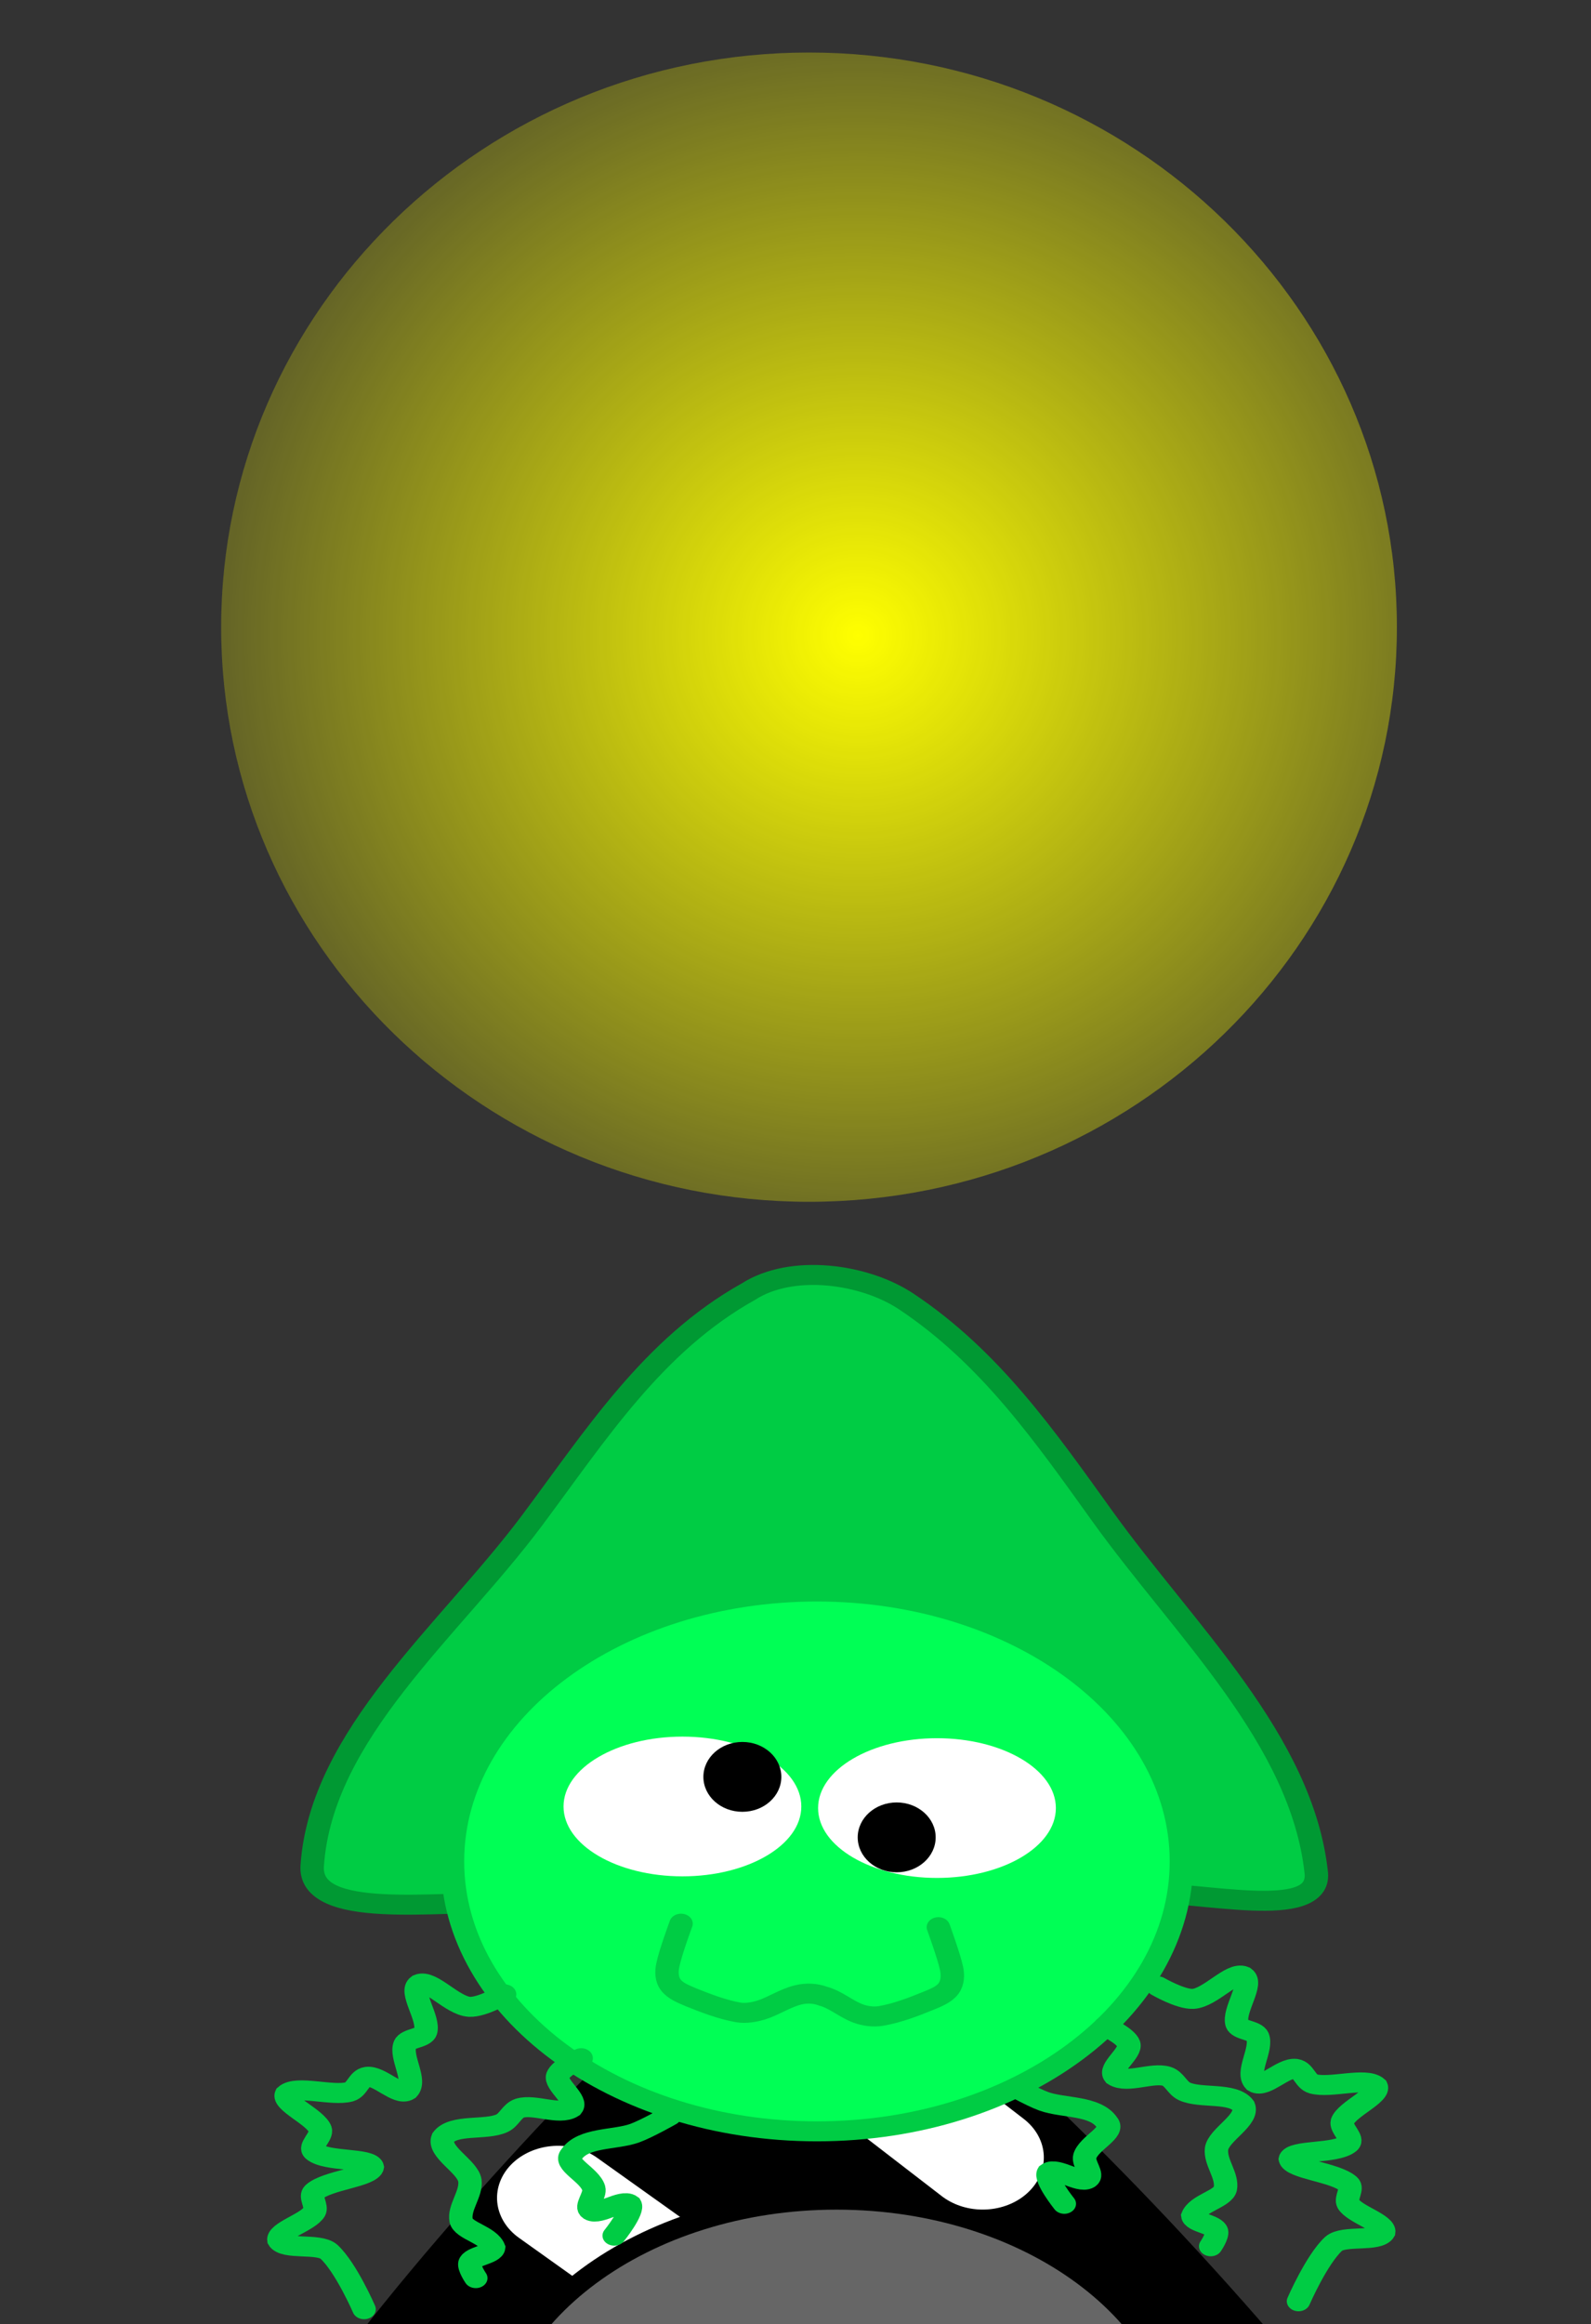 <svg version="1.1" width="50" height="73" viewBox="-1 -1 50 73" xmlns="http://www.w3.org/2000/svg" xmlns:xlink="http://www.w3.org/1999/xlink">
  <rect x="-1" y="-1" width="50" height="73" fill="#333333" stroke="none"/>
  <defs>
    <radialGradient id="grad_1" cx="0.541" cy="0.507" r="0.704">
      <stop offset="0" stop-color="#FFFF00" stop-opacity="1"/>
      <stop offset="1" stop-color="#FFFF00" stop-opacity="0"/>
    </radialGradient>
  </defs>
  <!-- Exported by Scratch - http://scratch.mit.edu/ -->
  <g id="ID0.06211272021755576" transform="matrix(1, 0, 0, 1, 0, 38)">
    <g id="ID0.6635523047298193">
      <path id="ID0.6345311719924212" fill="none" stroke="#000000" stroke-width="1" stroke-linecap="round" d="M 122.600 183.200 L 131.200 186.300 L 132.300 198.800 " transform="matrix(0.96, 0, 0, 0.818, -85.7, -106.2)"/>
      <path id="ID0.14267688943073153" fill="none" stroke="#000000" stroke-width="1" stroke-linecap="round" d="M 124.800 181 L 131.500 180.850 L 136.350 194.450 " transform="matrix(0.96, 0, 0, 0.818, -85.7, -106.2)"/>
      <path id="ID0.8930265191011131" fill="none" stroke="#000000" stroke-width="1" stroke-linecap="round" d="M 125.700 178.900 L 134 177.900 L 140.100 192.100 " transform="matrix(0.96, 0, 0, 0.818, -85.7, -106.2)"/>
    </g>
    <g id="ID0.6635523047298193">
      <path id="ID0.6345311719924212" fill="none" stroke="#000000" stroke-width="1" stroke-linecap="round" d="M 122.600 183.200 L 131.200 186.300 L 132.300 198.800 " transform="matrix(-0.96, 0, 0, 0.818, 135.25, -106.2)"/>
      <path id="ID0.14267688943073153" fill="none" stroke="#000000" stroke-width="1" stroke-linecap="round" d="M 124.800 181 L 131.500 180.850 L 136.350 194.450 " transform="matrix(-0.96, 0, 0, 0.818, 135.25, -106.2)"/>
      <path id="ID0.8930265191011131" fill="none" stroke="#000000" stroke-width="1" stroke-linecap="round" d="M 125.700 178.900 L 134 177.900 L 140.100 192.100 " transform="matrix(-0.96, 0, 0, 0.818, 135.25, -106.2)"/>
    </g>
    <path id="ID0.4570708512328565" fill="#000000" stroke="#000000" stroke-width="4" stroke-linecap="round" d="M 187.550 217.550 C 132.381 221.563 76.605 217.041 21.450 213.800 C 7.635 212.954 3.163 214.766 8.650 205.500 C 30.748 168.795 57.996 134.938 86.400 102.850 C 93.508 94.830 96.296 91.032 104.500 98.750 C 137.311 129.620 166.814 165.045 192.850 202.500 C 199.235 211.420 201.344 216.496 187.550 217.550 Z " transform="matrix(0.177, 0, 0, 0.151, 6.75, 6.55)"/>
    <path id="ID0.7457816582173109" fill="none" stroke="#FFFFFF" stroke-width="4" stroke-linecap="round" d="M 106.500 166.550 L 114.450 173.200 " transform="matrix(0.96, 0, 0, 0.818, -85.7, -106.2)"/>
    <path id="ID0.6700390479527414" fill="none" stroke="#FFFFFF" stroke-width="4" stroke-linecap="round" d="M 113.100 158.400 L 120.400 165 " transform="matrix(0.96, 0, 0, 0.818, -85.7, -106.2)"/>
    <path id="ID0.009304857812821865" fill="#666666" stroke="#000000" stroke-width="4" d="M 104.750 156 C 121.924 156 137.487 162.051 148.756 171.826 C 160.025 181.602 167 195.102 167 210 C 167 224.898 160.025 238.398 148.756 248.174 C 137.487 257.949 121.924 264 104.750 264 C 87.576 264 72.013 257.949 60.744 248.174 C 49.475 238.398 42.500 224.898 42.500 210 C 42.500 195.102 49.475 181.602 60.744 171.826 C 72.013 162.051 87.576 156 104.750 156 Z " transform="matrix(0.177, 0, 0, 0.151, 6.75, 6.55)"/>
    <g id="ID0.3696245732717216">
      <path id="ID0.16718173073604703" fill="none" stroke="#000000" stroke-width="2" stroke-linecap="round" d="M 98.950 197.300 C 98.950 197.300 106.394 192.582 110.600 191.600 C 115.712 190.407 121.488 189.767 126.750 190.900 C 131.519 191.926 139.800 197.850 139.800 197.850 " transform="matrix(0.348, 0, 0, 0.297, -16.5, -16.85)"/>
      <path id="ID0.5049492884427309" fill="#FFFFFF" stroke="#000000" stroke-width="2" stroke-linecap="round" d="M 153.600 175.550 L 141.500 175.850 L 149.800 190 L 153.600 175.550 Z " transform="matrix(0.153, 0.096, -0.113, 0.13, 28.8, 4.25)"/>
      <path id="ID0.5049492884427309" fill="#FFFFFF" stroke="#000000" stroke-width="2" stroke-linecap="round" d="M 153.600 175.550 L 141.500 175.850 L 149.800 190 L 153.600 175.550 Z " transform="matrix(-0.153, 0.096, 0.113, 0.13, 21.5, 4.4)"/>
      <path id="ID0.5049492884427309" fill="#FFFFFF" stroke="#000000" stroke-width="2" stroke-linecap="round" d="M 153.600 175.550 L 141.500 175.850 L 149.800 190 L 153.600 175.550 Z " transform="matrix(0.169, 0.073, -0.086, 0.144, 19.65, 4.5)"/>
      <path id="ID0.5049492884427309" fill="#FFFFFF" stroke="#000000" stroke-width="2" stroke-linecap="round" d="M 153.600 175.550 L 141.500 175.850 L 149.800 190 L 153.600 175.550 Z " transform="matrix(0.173, -0.067, 0.078, 0.148, -18.3, 24.55)"/>
      <path id="ID0.5049492884427309" fill="#FFFFFF" stroke="#000000" stroke-width="2" stroke-linecap="round" d="M 153.600 175.550 L 141.500 175.850 L 149.800 190 L 153.600 175.550 Z " transform="matrix(0.182, 0.046, -0.054, 0.155, 10.25, 6.1)"/>
      <path id="ID0.5049492884427309" fill="#FFFFFF" stroke="#000000" stroke-width="2" stroke-linecap="round" d="M 153.600 175.550 L 141.500 175.850 L 149.800 190 L 153.600 175.550 Z " transform="matrix(0.186, -0.033, 0.039, 0.159, -11, 17.15)"/>
      <path id="ID0.5049492884427309" fill="#FFFFFF" stroke="#000000" stroke-width="2" stroke-linecap="round" d="M 153.600 175.550 L 141.500 175.850 L 149.800 190 L 153.600 175.550 Z " transform="matrix(0.189, 0.02, -0.023, 0.161, 1.5, 8.75)"/>
    </g>
    <path id="ID0.3702503303065896" fill="#FF0000" stroke="#660000" stroke-width="2" stroke-linecap="round" d="M 106.900 172.100 L 133 182.100 L 133.200 188.200 L 131.100 190.700 L 119.800 193.750 L 112.200 191.650 L 108.600 185.700 L 106.800 172.800 Z " transform="matrix(0.242, 0, 0, 0.206, -9.55, -0.55)"/>
    <path id="ID0.3702503303065896" fill="#FF0000" stroke="#660000" stroke-width="2" stroke-linecap="round" d="M 106.900 172.100 L 133 182.100 L 133.200 188.200 L 131.100 190.700 L 119.800 193.750 L 112.200 191.650 L 108.600 185.700 L 106.800 172.800 Z " transform="matrix(-0.242, 0, 0, 0.206, 59.6, -0.55)"/>
  </g>
  <path id="ID0.8365832129493356" fill="none" stroke="#666666" stroke-width="2" stroke-linecap="round" d="M 177.350 190 " transform="matrix(1, 0, 0, 1, -303, -180)"/>
  <path id="ID0.8365832129493356" fill="none" stroke="#666666" stroke-width="2" stroke-linecap="round" d="M 177.350 190 " transform="matrix(1, 0, 0, 1, -461, -246)"/>
  <path id="ID0.8365832129493356" fill="none" stroke="#666666" stroke-width="2" stroke-linecap="round" d="M 177.350 190 " transform="matrix(1, 0, 0, 1, -422, -87)"/>
  <path id="ID0.8365832129493356" fill="none" stroke="#666666" stroke-width="2" stroke-linecap="round" d="M 177.350 190 " transform="matrix(1, 0, 0, 1, -307, -290)"/>
  <path id="ID0.8188485014252365" fill="none" stroke="#00CC44" stroke-width="4" stroke-linecap="round" d="M 137.500 254.500 C 137.500 254.500 141.381 257.092 143.500 258 C 146.904 259.423 152.284 258.752 154.300 262.250 C 155.752 264.201 151.177 266.281 150.500 269 C 150.143 270.448 152.045 272.653 151 273.500 C 149.618 274.499 145.617 271.095 144.300 272.250 C 143.624 273.586 147 278.500 147 278.500 " transform="matrix(0.184, 0, 0, 0.157, 5.4, 24.5)"/>
  <path id="ID0.4570708512328565" fill="#00CC44" stroke="#009933" stroke-width="4" stroke-linecap="round" d="M 51 218.350 C 39.661 217.821 17.337 221.870 18 210.850 C 19.531 184.567 41.430 163.892 55.500 141.850 C 66.387 124.782 76.209 106.663 92.500 96 C 99.957 90.392 112.338 92.391 119.500 98 C 133.782 109.172 143.073 124.802 153 141 C 166.945 163.755 187.063 185.615 189.500 212.350 C 190.211 222.115 169.414 215.854 159.500 216.350 C 123.410 218.161 87.095 220.032 51 218.350 Z " transform="matrix(0.184, 0, 0, 0.157, 5.5, 24.5)"/>
  <path id="ID0.009304857812821865" fill="#00FF55" stroke="#00CC44" stroke-width="4" d="M 104.750 156 C 121.924 156 137.487 162.051 148.756 171.826 C 160.025 181.602 167 195.102 167 210 C 167 224.898 160.025 238.398 148.756 248.174 C 137.487 257.949 121.924 264 104.750 264 C 87.576 264 72.013 257.949 60.744 248.174 C 49.475 238.398 42.500 224.898 42.500 210 C 42.500 195.102 49.475 181.602 60.744 171.826 C 72.013 162.051 87.576 156 104.750 156 Z " transform="matrix(0.184, 0, 0, 0.157, 5.4, 24.5)"/>
  <path id="ID0.6319951475597918" fill="none" stroke="#00CC44" stroke-width="4" stroke-linecap="round" d="M 71.250 228.250 C 71.250 228.250 69.423 234.115 69 236.500 C 68.753 237.817 68.796 239.357 69.500 240.500 C 70.251 241.720 71.708 242.382 73 243 C 75.567 244.228 78.215 245.420 81 246 C 82.314 246.274 83.774 246.042 85 245.500 C 87.090 244.577 88.752 242.748 90.950 242.050 C 92.254 241.478 93.759 241.381 95.200 241.800 C 97.421 242.435 99.432 244.060 101.450 244.800 C 102.708 245.265 104.150 245.550 105.450 245.300 C 108.250 244.700 110.900 243.500 113.450 242.300 C 114.750 241.650 116.200 241 116.950 239.800 C 117.700 238.650 117.700 237.100 117.450 235.800 C 117.050 233.400 115.200 227.550 115.200 227.550 " transform="matrix(-0.184, 0, 0, 0.157, 41.6, 23.7)"/>
  <path id="ID0.3833936583250761" fill="none" stroke="#00CC44" stroke-width="4" stroke-linecap="round" d="M 154 243 C 154 243 157.486 244.845 158 246.500 C 158.521 248.353 154.496 251.279 155.650 252.950 C 157.721 254.504 162.025 252.104 164.500 253 C 165.796 253.508 166.280 255.313 167.500 256 C 170.284 257.526 175.864 256.065 177.600 258.900 C 178.579 261.742 173.349 264.630 173 267.500 C 172.720 270.181 174.933 272.865 174.500 275.500 C 174.080 277.578 169.819 278.300 168.950 280.900 C 169.104 282.354 172.670 282.516 173 284 C 173.196 284.978 172 287 172 287 " transform="matrix(0.184, 0, 0, 0.157, 5.4, 24.5)"/>
  <path id="ID0.877939498052001" fill="none" stroke="#00CC44" stroke-width="4" stroke-linecap="round" d="M 163 235 C 163 235 166.855 237.625 169 237.500 C 171.923 237.278 175.643 231.971 177.600 232.950 C 179.392 234.470 175.791 239.764 176.500 242.500 C 176.882 243.863 179.496 243.681 180 245 C 180.896 247.546 177.945 252.168 179.600 254.250 C 181.181 255.404 184.379 251.209 186.500 251.500 C 187.861 251.733 188.174 254.042 189.500 254.500 C 192.442 255.450 198.492 253.097 200.250 254.950 C 200.990 256.845 195.261 259.526 194.500 262 C 194.094 263.459 196.540 265.405 195.500 266.500 C 193.378 268.595 185.929 267.621 185.600 269.550 C 185.929 271.621 193.242 272.151 195.500 274.500 C 196.389 275.471 194.955 277.310 195.500 278.500 C 196.573 280.658 201.820 282.247 201.550 284.200 C 200.573 286.235 194.751 284.675 193 286.500 C 190.083 289.657 187 298 187 298 " transform="matrix(0.184, 0, 0, 0.157, 5.4, 24.5)"/>
  <path id="ID0.6539682173170149" fill="#FFFFFF" stroke="none" d="M 326.625 177.750 C 328.729 177.750 330.635 178.338 332.015 179.289 C 333.396 180.239 334.250 181.552 334.250 183 C 334.250 184.448 333.396 185.761 332.015 186.711 C 330.635 187.662 328.729 188.250 326.625 188.250 C 324.521 188.250 322.615 187.662 321.235 186.711 C 319.854 185.761 319 184.448 319 183 C 319 181.552 319.854 180.239 321.235 179.289 C 322.615 178.338 324.521 177.750 326.625 177.750 Z " transform="matrix(0.49, 0, 0, 0.418, -139.6, -20.75)"/>
  <path id="ID0.6539682173170149" fill="#FFFFFF" stroke="none" d="M 326.625 177.750 C 328.729 177.750 330.635 178.338 332.015 179.289 C 333.396 180.239 334.250 181.552 334.250 183 C 334.250 184.448 333.396 185.761 332.015 186.711 C 330.635 187.662 328.729 188.250 326.625 188.250 C 324.521 188.250 322.615 187.662 321.235 186.711 C 319.854 185.761 319 184.448 319 183 C 319 181.552 319.854 180.239 321.235 179.289 C 322.615 178.338 324.521 177.750 326.625 177.750 Z " transform="matrix(0.49, 0, 0, 0.418, -131.6, -20.7)"/>
  <path id="ID0.28278583008795977" fill="#000000" stroke="none" d="M 322 181.500 C 322.690 181.500 323.315 181.794 323.767 182.269 C 324.220 182.745 324.500 183.401 324.500 184.125 C 324.500 184.849 324.220 185.505 323.767 185.981 C 323.315 186.456 322.690 186.750 322 186.750 C 321.310 186.750 320.685 186.456 320.233 185.981 C 319.780 185.505 319.500 184.849 319.500 184.125 C 319.500 183.401 319.780 182.745 320.233 182.269 C 320.685 181.794 321.310 181.500 322 181.500 Z " transform="matrix(0.49, 0, 0, 0.418, -135.45, -22.15)"/>
  <path id="ID0.28278583008795977" fill="#000000" stroke="none" d="M 322 181.500 C 322.690 181.500 323.315 181.794 323.767 182.269 C 324.220 182.745 324.500 183.401 324.500 184.125 C 324.500 184.849 324.220 185.505 323.767 185.981 C 323.315 186.456 322.690 186.750 322 186.750 C 321.310 186.750 320.685 186.456 320.233 185.981 C 319.780 185.505 319.500 184.849 319.500 184.125 C 319.500 183.401 319.780 182.745 320.233 182.269 C 320.685 181.794 321.310 181.500 322 181.500 Z " transform="matrix(0.49, 0, 0, 0.418, -130.6, -20.25)"/>
  <path id="ID0.877939498052001" fill="none" stroke="#00CC44" stroke-width="4" stroke-linecap="round" d="M 163 235 C 163 235 166.855 237.625 169 237.500 C 171.923 237.278 175.643 231.971 177.600 232.950 C 179.392 234.470 175.791 239.764 176.500 242.500 C 176.882 243.863 179.496 243.681 180 245 C 180.896 247.546 177.945 252.168 179.600 254.250 C 181.181 255.404 184.379 251.209 186.500 251.500 C 187.861 251.733 188.174 254.042 189.500 254.500 C 192.442 255.450 198.492 253.097 200.250 254.950 C 200.990 256.845 195.261 259.526 194.500 262 C 194.094 263.459 196.540 265.405 195.500 266.500 C 193.378 268.595 185.929 267.621 185.600 269.550 C 185.929 271.621 193.242 272.151 195.500 274.500 C 196.389 275.471 194.955 277.310 195.500 278.500 C 196.573 280.658 201.820 282.247 201.550 284.200 C 200.573 286.235 194.751 284.675 193 286.500 C 190.083 289.657 187 298 187 298 " transform="matrix(-0.184, 0, 0, 0.157, 44.85, 24.75)"/>
  <path id="ID0.3833936583250761" fill="none" stroke="#00CC44" stroke-width="4" stroke-linecap="round" d="M 154 243 C 154 243 157.486 244.845 158 246.500 C 158.521 248.353 154.496 251.279 155.650 252.950 C 157.721 254.504 162.025 252.104 164.500 253 C 165.796 253.508 166.280 255.313 167.500 256 C 170.284 257.526 175.864 256.065 177.600 258.900 C 178.579 261.742 173.349 264.630 173 267.500 C 172.720 270.181 174.933 272.865 174.500 275.500 C 174.080 277.578 169.819 278.300 168.950 280.900 C 169.104 282.354 172.670 282.516 173 284 C 173.196 284.978 172 287 172 287 " transform="matrix(-0.184, 0, 0, 0.157, 45.6, 25.5)"/>
  <path id="ID0.8188485014252365" fill="none" stroke="#00CC44" stroke-width="4" stroke-linecap="round" d="M 137.500 254.500 C 137.500 254.500 141.381 257.092 143.500 258 C 146.904 259.423 152.284 258.752 154.300 262.250 C 155.752 264.201 151.177 266.281 150.500 269 C 150.143 270.448 152.045 272.653 151 273.500 C 149.618 274.499 145.617 271.095 144.300 272.250 C 143.624 273.586 147 278.500 147 278.500 " transform="matrix(-0.184, 0, 0, 0.157, 45.35, 25.5)"/>
  <path id="ID0.8365832129493356" fill="none" stroke="#666666" stroke-width="2" stroke-linecap="round" d="M 177.350 190 " transform="matrix(1, 0, 0, 1, -116, -39)"/>
  <path id="ID0.8365832129493356" fill="none" stroke="#666666" stroke-width="2" stroke-linecap="round" d="M 177.350 190 " transform="matrix(1, 0, 0, 1, -301, -117)"/>
  <path id="ID0.8365832129493356" fill="none" stroke="#666666" stroke-width="2" stroke-linecap="round" d="M 177.350 190 " transform="matrix(1, 0, 0, 1, -102, -47)"/>
  <path id="ID0.8365832129493356" fill="none" stroke="#666666" stroke-width="2" stroke-linecap="round" d="M 177.350 190 " transform="matrix(1, 0, 0, 1, -313, -37)"/>
  <path id="ID0.003743355628103018" fill="url(#grad_1)" stroke="none" d="M 247.075 109.200 C 252.172 109.200 256.791 111.223 260.135 114.490 C 263.480 117.758 265.550 122.270 265.550 127.250 C 265.550 132.230 263.480 136.742 260.135 140.010 C 256.791 143.277 252.172 145.300 247.075 145.300 C 241.978 145.300 237.359 143.277 234.015 140.010 C 230.670 136.742 228.600 132.230 228.600 127.250 C 228.600 122.270 230.670 117.758 234.015 114.490 C 237.359 111.223 241.978 109.200 247.075 109.200 Z " transform="matrix(1, 0, 0, 1, -222.65, -108.55)"/>
</svg>